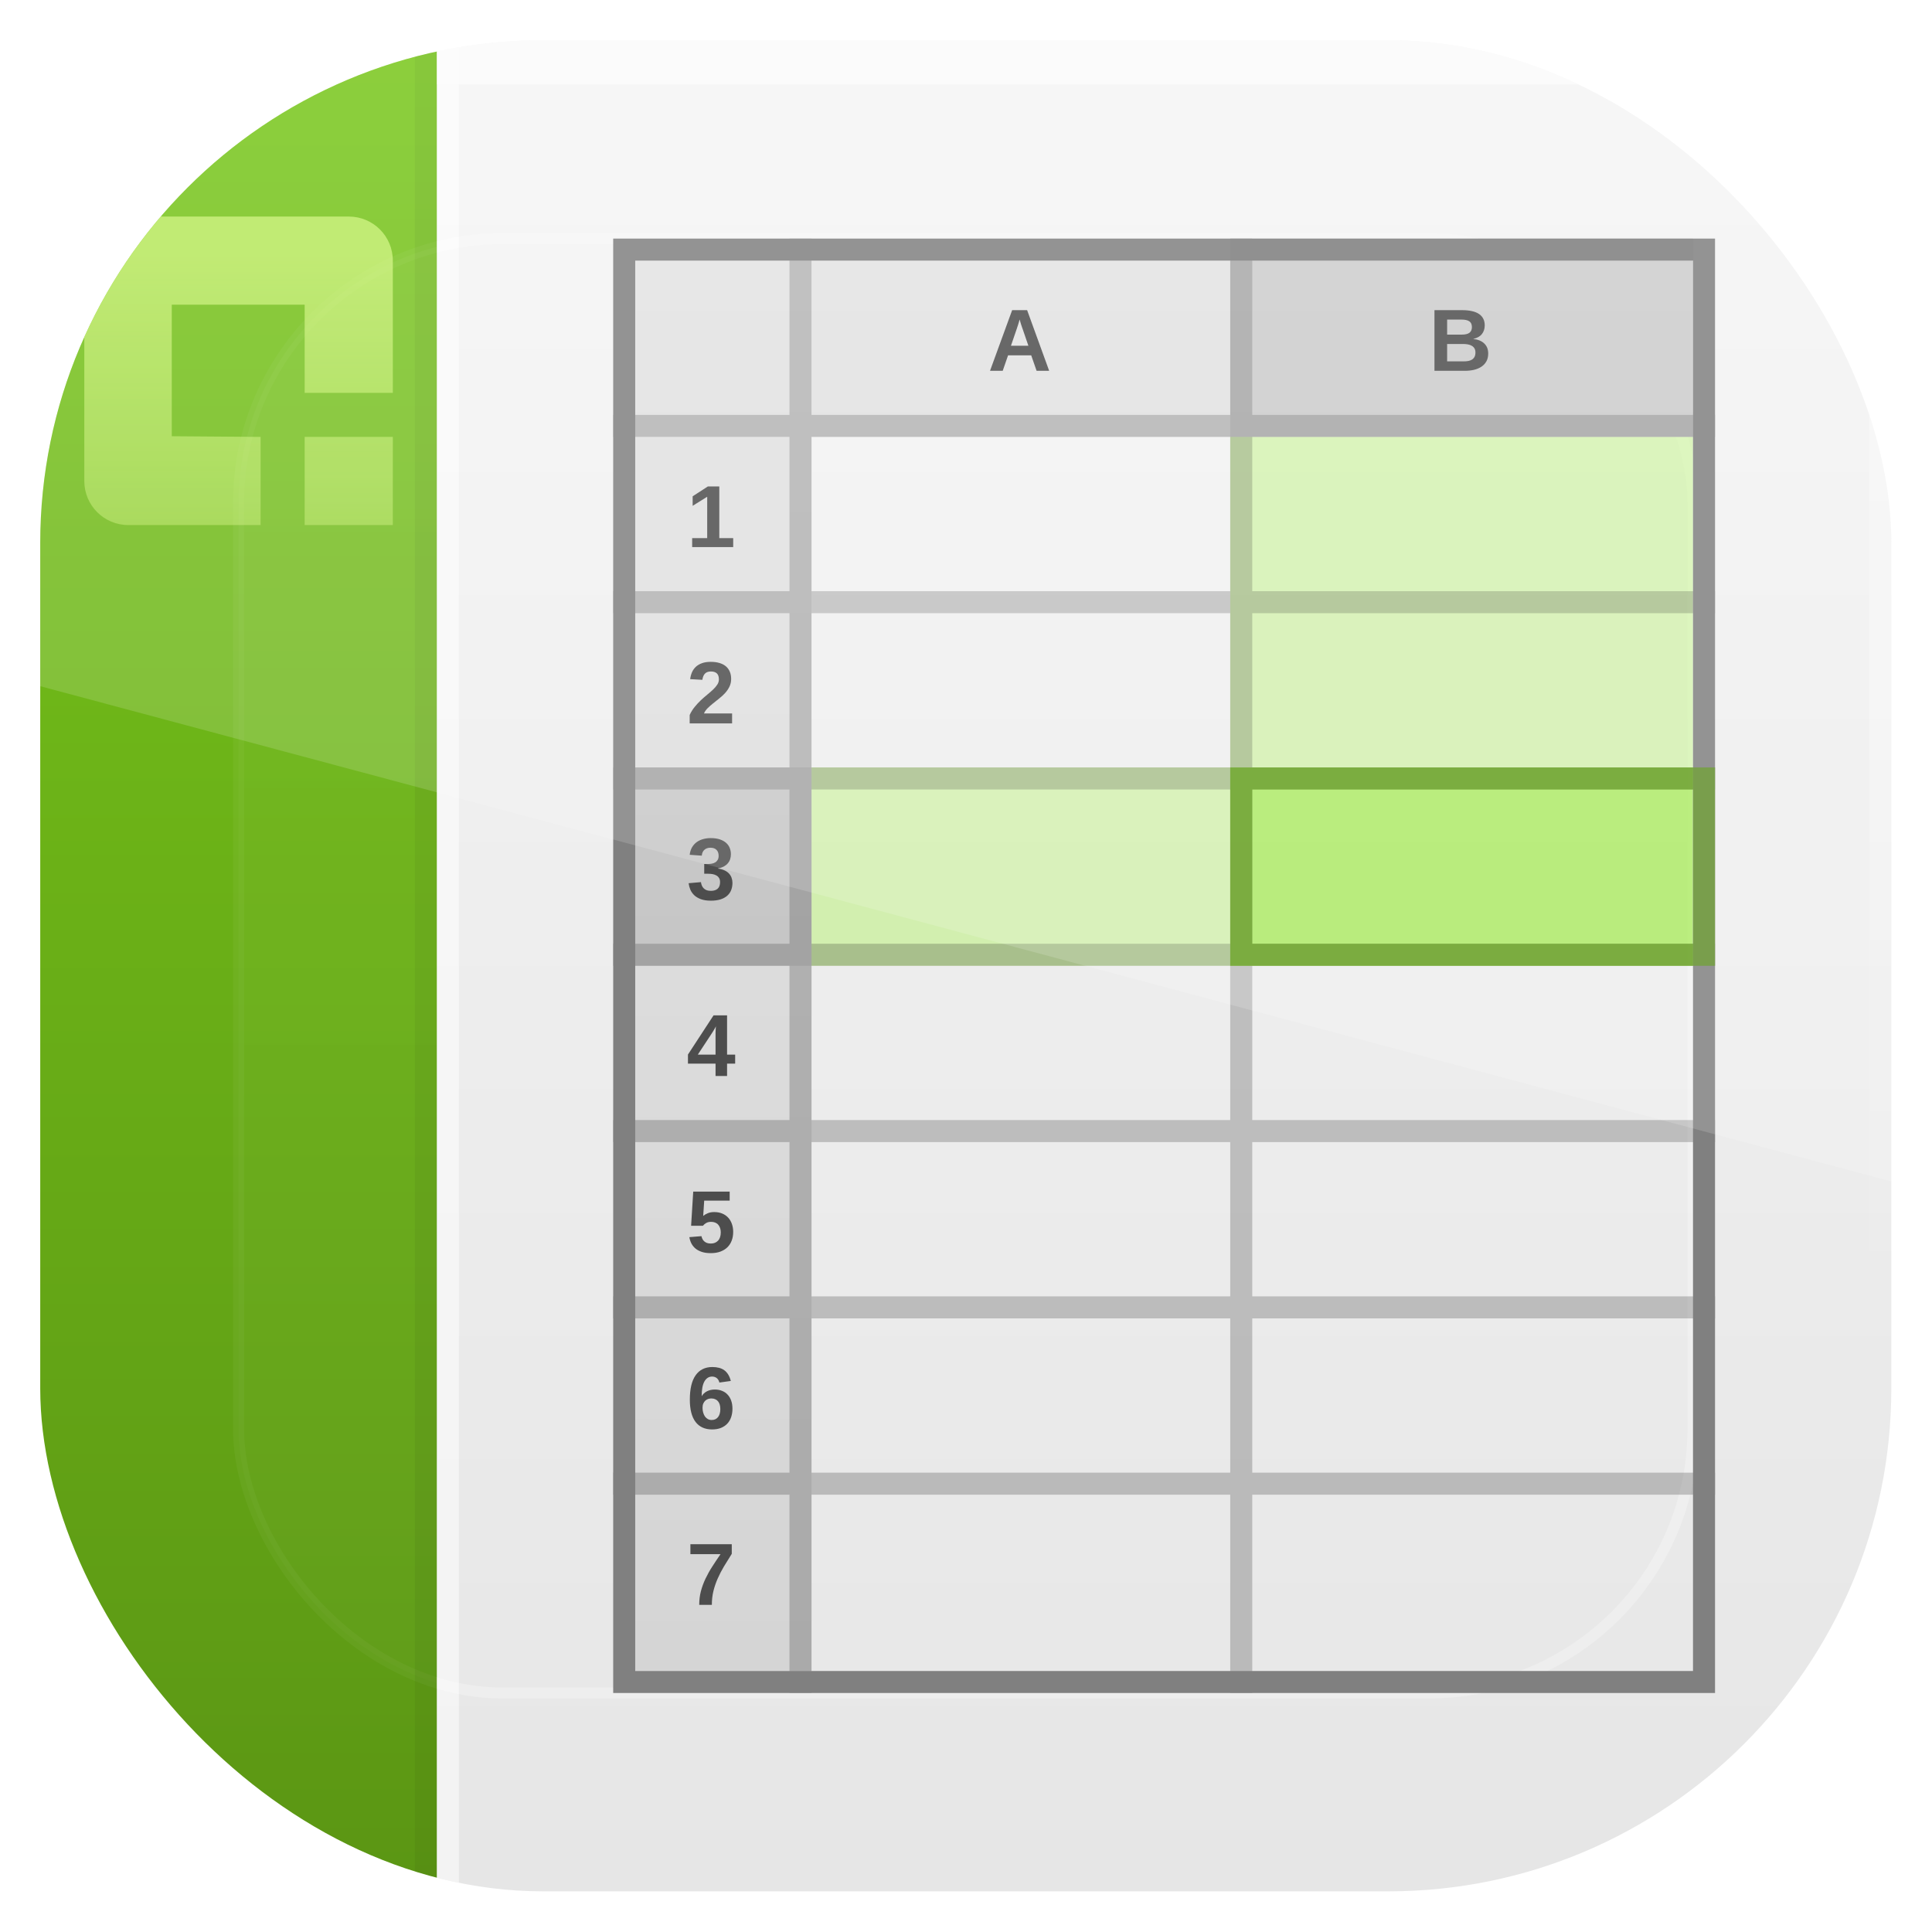 <?xml version="1.0" encoding="UTF-8" standalone="no"?>
<!-- Created with Inkscape (http://www.inkscape.org/) -->
<svg id="svg11037" xmlns:rdf="http://www.w3.org/1999/02/22-rdf-syntax-ns#" xmlns="http://www.w3.org/2000/svg" height="96" width="96" version="1.1" xmlns:cc="http://creativecommons.org/ns#" xmlns:xlink="http://www.w3.org/1999/xlink" xmlns:dc="http://purl.org/dc/elements/1.1/">
 <defs id="defs11039">
  <linearGradient id="linearGradient3706" y2="5.988" gradientUnits="userSpaceOnUse" x2="48" y1="90" x1="48">
   <stop id="stop3702" style="stop-color:#e6e6e6" offset="0"/>
   <stop id="stop3704" style="stop-color:#f5f5f5" offset="1"/>
  </linearGradient>
  <linearGradient id="linearGradient6017" y2="6.507" gradientUnits="userSpaceOnUse" x2="17.385" y1="89.637" x1="17.385">
   <stop id="stop6013" style="stop-color:#5b9614" offset="0"/>
   <stop id="stop6015" style="stop-color:#78c71a" offset="1"/>
  </linearGradient>
  <linearGradient id="linearGradient4026" y2="138.66" xlink:href="#linearGradient3737-9" gradientUnits="userSpaceOnUse" x2="48" y1="20.221" x1="48"/>
  <linearGradient id="linearGradient3737-9">
   <stop id="stop3739-2" style="stop-color:#fff" offset="0"/>
   <stop id="stop3741-1" style="stop-color:#fff;stop-opacity:0" offset="1"/>
  </linearGradient>
  <clipPath id="clipPath3876">
   <path id="path3878" style="fill:#f00" d="m12 6c-3.324 0-6 2.676-6 6v72c0 3.324 2.676 6 6 6h12v-84h-12z"/>
  </clipPath>
  <filter id="filter3794" height="1.384" width="1.384" color-interpolation-filters="sRGB" y="-.192" x="-.192">
   <feGaussianBlur id="feGaussianBlur3796" stdDeviation="5.28"/>
  </filter>
  <clipPath id="clipPath3870">
   <path id="path3872" style="fill:#f0f" d="m24 6v84h60c3.324 0 6-2.676 6-6v-72c0-3.324-2.676-6-6-6h-60z"/>
  </clipPath>
  <linearGradient id="linearGradient6089" y2="16" gradientUnits="userSpaceOnUse" x2="56" y1="80" x1="56">
   <stop id="stop6085" style="stop-color:#d5d5d5" offset="0"/>
   <stop id="stop6087" style="stop-color:#e3e3e3" offset="1"/>
  </linearGradient>
  <linearGradient id="linearGradient5632" y2="48" gradientUnits="userSpaceOnUse" x2="8" y1="16" x1="8">
   <stop id="stop5609" style="stop-color:#e1ff88" offset="0"/>
   <stop id="stop5611" style="stop-color:#e1ff88;stop-opacity:0" offset="1"/>
  </linearGradient>
  <linearGradient id="linearGradient3257" y2="63.893" gradientUnits="userSpaceOnUse" y1="6" x2="36.357" x1="36.357">
   <stop id="stop3739" style="stop-color:#fff" offset="0"/>
   <stop id="stop3741" style="stop-color:#fff;stop-opacity:0" offset="1"/>
  </linearGradient>
  <clipPath id="clipPath3156" clipPathUnits="userSpaceOnUse">
   <rect id="rect3158" style="fill:url(#linearGradient3160)" rx="22.826" ry="22.826" height="84" width="84" y="6" x="6"/>
  </clipPath>
  <linearGradient id="linearGradient3160" y2="1046.1" gradientUnits="userSpaceOnUse" x2="48" gradientTransform="matrix(1.05 0 0 1.05 -2.4 -1006.6)" y1="962.62" x1="48">
   <stop id="stop3797" style="stop-color:#13a6fd" offset="0"/>
   <stop id="stop3799" style="stop-color:#2975b6" offset="1"/>
  </linearGradient>
  <clipPath id="clipPath3009" clipPathUnits="userSpaceOnUse">
   <path id="path3011" style="opacity:.15;fill:#fff" d="m-2 956.36h-96v33.562l96 25.687v-59.25z"/>
  </clipPath>
 </defs>
 <g id="layer1" transform="translate(0 -956.36)">
  <g id="g3127" clip-path="url(#clipPath3156)" transform="matrix(1.095 0 0 1.095 -4.571 951.79)">
   <g id="layer1-2">
    <path id="rect2419" d="m24 6v84h60c3.324 0 6-2.676 6-6v-72c0-3.324-2.676-6-6-6h-60z" style="fill:url(#linearGradient3706)"/>
    <path id="path6019" d="m12 6c-3.324 0-6 2.676-6 6v72c0 3.324 2.676 6 6 6h12v-84h-12z" style="color:#000000;fill:url(#linearGradient6017)"/>
   </g>
   <g id="layer6">
    <rect id="rect3171" style="opacity:.2;filter:url(#filter3794);stroke:#fff;stroke-linecap:round;stroke-width:.5;fill:url(#linearGradient4026)" clip-path="url(#clipPath3876)" rx="12" ry="12" height="66" width="66" y="15" x="15"/>
    <rect id="rect3868" style="opacity:.5;filter:url(#filter3794);stroke:#fff;stroke-linecap:round;stroke-width:.5;fill:url(#linearGradient4026)" clip-path="url(#clipPath3870)" rx="12" ry="12" height="66" width="66" y="15" x="15"/>
   </g>
   <g id="layer3">
    <path id="rect6070" d="m33 16v7 57h8v-56h40v-8h-41-7z" style="color:#000000;fill:url(#linearGradient6089)"/>
    <rect id="rect6091" style="opacity:.5;color:#000000;fill:#fff" height="84" width="1" y="6" x="24"/>
    <rect id="rect6093" style="opacity:.05;color:#000000" height="84" width="1" y="6" x="23"/>
    <rect id="rect6095" style="opacity:.6;color:#000000;fill:#82e60c" height="9" width="21" y="39" x="60"/>
    <rect id="rect6097" style="opacity:.3;color:#000000;fill:#8ff01b" height="15" width="21" y="24" x="60"/>
    <rect id="rect6099" style="opacity:.3;color:#000000;fill:#8ff01b" height="9" width="19" y="39" x="41"/>
    <path id="rect6029" d="m40 15v8h-8v1h8v7h-8v1h8v7h-8v1h8v7h-8v1h8v7h-8v1h8v7h-8v1h8v7h-8v1h8v9h1v-9h19v9h1v-9h21v-1h-21v-7h21v-1h-21v-7h21v-1h-21v-7h21v-1h-21v-7h21v-1h-21v-7h21v-1h-21v-7h21v-1h-21v-8h-1v8h-19v-8h-1zm1 9h19v7h-19v-7zm0 8h19v7h-19v-7zm0 8h19v7h-19v-7zm0 8h19v7h-19v-7zm0 8h19v7h-19v-7zm0 8h19v7h-19v-7z" style="opacity:.2;color:#000000"/>
    <path id="rect6027" d="m32 15v0.5 65 0.5h0.5 49 0.5v-0.5-65-0.5h-0.5-49-0.5zm1 1h48v64h-48v-64z" style="block-progression:tb;text-indent:0;color:#000000;text-transform:none;fill:#808080"/>
    <rect id="rect6101" style="opacity:.2;color:#000000;fill:#6e6e6e" height="9" width="8" y="39" x="33"/>
    <rect id="rect6103" style="opacity:.2;color:#000000;fill:#6e6e6e" height="9" width="21" y="15" x="60"/>
    <g id="text6105" style="fill:#4d4d4d">
     <path id="path6166" d="m51.213 21-0.244-0.703h-1.049l-0.244 0.703h-0.576l1.004-2.752h0.68l1 2.752h-0.57m-0.645-1.928c-0.016-0.046-0.031-0.091-0.047-0.137-0.014-0.047-0.027-0.089-0.039-0.127-0.01-0.039-0.02-0.071-0.027-0.096-0.006-0.025-0.01-0.038-0.012-0.041-0.001 0.004-0.005 0.018-0.012 0.043-0.006 0.025-0.016 0.056-0.027 0.094-0.01 0.038-0.023 0.08-0.039 0.127-0.014 0.046-0.029 0.091-0.045 0.137l-0.271 0.791h0.791l-0.271-0.791"/>
    </g>
    <g id="text6109" style="fill:#4d4d4d">
     <path id="path6163" d="m71.707 20.215c-0 0.139-0.028 0.259-0.084 0.359-0.056 0.099-0.133 0.18-0.23 0.244-0.096 0.062-0.209 0.109-0.338 0.139-0.129 0.029-0.266 0.043-0.41 0.043h-1.377v-2.752h1.26c0.163 0 0.307 0.014 0.434 0.043 0.128 0.027 0.235 0.07 0.322 0.127 0.087 0.057 0.153 0.13 0.197 0.217 0.046 0.086 0.068 0.188 0.068 0.305-0 0.156-0.044 0.288-0.131 0.396-0.086 0.107-0.217 0.179-0.395 0.217 0.223 0.026 0.392 0.096 0.508 0.211 0.117 0.113 0.176 0.264 0.176 0.451m-0.739-1.197c-0-0.124-0.04-0.212-0.119-0.264-0.078-0.052-0.195-0.078-0.35-0.078h-0.656v0.682h0.66c0.163 0 0.281-0.028 0.354-0.084 0.074-0.057 0.111-0.143 0.111-0.256m0.16 1.152c-0-0.073-0.014-0.134-0.043-0.184s-0.068-0.089-0.119-0.119c-0.049-0.03-0.108-0.051-0.176-0.064-0.066-0.013-0.139-0.02-0.217-0.02h-0.73v0.789h0.752c0.076 0 0.146-0.006 0.211-0.018 0.065-0.013 0.121-0.035 0.168-0.064 0.048-0.031 0.086-0.073 0.113-0.125s0.041-0.117 0.041-0.195"/>
    </g>
    <g id="text6113" style="fill:#4d4d4d">
     <path id="path6142" d="m35.584 29v-0.408h0.682v-1.877l-0.66 0.412v-0.432l0.689-0.447h0.52v2.344h0.631v0.408h-1.861"/>
    </g>
    <g id="text6117" style="fill:#4d4d4d">
     <path id="path6145" d="m35.471 37v-0.381c0.062-0.137 0.139-0.26 0.229-0.369 0.09-0.111 0.184-0.212 0.281-0.303 0.099-0.092 0.197-0.178 0.293-0.256 0.098-0.079 0.185-0.156 0.262-0.229 0.078-0.074 0.141-0.148 0.189-0.223 0.048-0.074 0.072-0.153 0.072-0.236-0-0.122-0.031-0.213-0.092-0.271s-0.151-0.088-0.27-0.088c-0.117 0-0.207 0.032-0.27 0.096-0.061 0.062-0.101 0.157-0.119 0.283l-0.553-0.031c0.013-0.108 0.04-0.21 0.08-0.305 0.04-0.095 0.098-0.178 0.172-0.25 0.076-0.072 0.169-0.128 0.281-0.168 0.113-0.042 0.248-0.062 0.404-0.062 0.148 0 0.28 0.018 0.395 0.053 0.115 0.034 0.211 0.084 0.289 0.15 0.078 0.066 0.137 0.148 0.178 0.244 0.04 0.095 0.061 0.204 0.061 0.326-0 0.129-0.025 0.245-0.076 0.35s-0.116 0.201-0.195 0.289c-0.079 0.087-0.168 0.169-0.266 0.246-0.096 0.077-0.19 0.152-0.281 0.225s-0.174 0.146-0.25 0.221c-0.074 0.074-0.13 0.154-0.166 0.238h1.277v0.451h-1.926"/>
    </g>
    <g id="text6121" style="fill:#4d4d4d">
     <path id="path6148" d="m37.412 44.236c-0 0.125-0.021 0.238-0.062 0.338-0.04 0.099-0.102 0.184-0.184 0.254-0.082 0.07-0.184 0.124-0.307 0.162-0.121 0.036-0.262 0.055-0.424 0.055-0.18 0-0.331-0.023-0.455-0.068-0.122-0.046-0.223-0.105-0.303-0.18-0.078-0.076-0.137-0.161-0.178-0.256-0.039-0.095-0.064-0.191-0.076-0.289l0.559-0.049c0.008 0.059 0.022 0.113 0.043 0.162 0.022 0.048 0.051 0.09 0.088 0.125s0.081 0.062 0.133 0.082c0.053 0.018 0.116 0.027 0.188 0.027 0.132 0 0.234-0.033 0.307-0.098 0.073-0.065 0.109-0.165 0.109-0.299-0-0.082-0.018-0.148-0.053-0.197-0.034-0.049-0.077-0.087-0.131-0.113-0.052-0.027-0.109-0.046-0.17-0.055-0.061-0.009-0.119-0.014-0.174-0.014h-0.191v-0.443h0.18c0.055 0 0.11-0.005 0.166-0.016 0.057-0.01 0.109-0.029 0.154-0.057 0.046-0.027 0.083-0.065 0.111-0.113 0.029-0.049 0.043-0.112 0.043-0.188-0-0.113-0.032-0.202-0.096-0.266-0.062-0.065-0.154-0.098-0.275-0.098-0.113 0-0.205 0.031-0.275 0.094-0.069 0.062-0.109 0.151-0.119 0.266l-0.549-0.039c0.016-0.129 0.051-0.241 0.105-0.336 0.056-0.095 0.126-0.174 0.209-0.236 0.085-0.062 0.182-0.109 0.291-0.139 0.109-0.031 0.225-0.047 0.348-0.047 0.161 0 0.3 0.02 0.416 0.059 0.116 0.039 0.211 0.092 0.285 0.158 0.074 0.066 0.129 0.144 0.164 0.232 0.035 0.089 0.053 0.183 0.053 0.283-0 0.081-0.012 0.156-0.035 0.227-0.023 0.069-0.059 0.132-0.107 0.188-0.047 0.055-0.107 0.102-0.182 0.143-0.074 0.039-0.162 0.068-0.264 0.088v0.008c0.113 0.013 0.212 0.039 0.295 0.078 0.083 0.038 0.152 0.085 0.205 0.143 0.053 0.057 0.093 0.122 0.119 0.195 0.026 0.072 0.039 0.148 0.039 0.229"/>
    </g>
    <g id="text6125" style="fill:#4d4d4d">
     <path id="path6151" d="m37.168 52.439v0.561h-0.523v-0.561h-1.252v-0.412l1.162-1.779h0.613v1.783h0.367v0.408h-0.367m-0.523-1.309c-0-0.022-0-0.051 0-0.086 0.001-0.036 0.003-0.074 0.004-0.111 0.003-0.038 0.005-0.074 0.006-0.107 0.003-0.035 0.005-0.062 0.008-0.082-0.006 0.014-0.017 0.035-0.031 0.062-0.014 0.026-0.031 0.055-0.049 0.086-0.017 0.03-0.035 0.06-0.055 0.09-0.018 0.03-0.035 0.056-0.049 0.078l-0.639 0.971h0.805v-0.9"/>
    </g>
    <g id="text6129" style="fill:#4d4d4d">
     <path id="path6154" d="m37.445 60.084c-0 0.138-0.022 0.266-0.066 0.383-0.043 0.116-0.107 0.217-0.193 0.303-0.086 0.085-0.193 0.151-0.32 0.199-0.126 0.047-0.273 0.07-0.439 0.07-0.154 0-0.288-0.018-0.402-0.055-0.115-0.038-0.212-0.089-0.291-0.154-0.078-0.066-0.14-0.144-0.186-0.232-0.044-0.089-0.075-0.184-0.092-0.285l0.549-0.045c0.01 0.043 0.025 0.085 0.043 0.125 0.02 0.04 0.046 0.076 0.08 0.107 0.034 0.031 0.076 0.057 0.125 0.076 0.049 0.018 0.109 0.027 0.18 0.027 0.137 0 0.245-0.044 0.326-0.131 0.082-0.087 0.123-0.213 0.123-0.377-0-0.073-0.01-0.139-0.031-0.197-0.02-0.059-0.048-0.109-0.086-0.15-0.036-0.042-0.082-0.074-0.137-0.096-0.053-0.022-0.115-0.033-0.184-0.033-0.091 0-0.166 0.018-0.225 0.053-0.059 0.034-0.108 0.076-0.148 0.125h-0.535l0.096-1.549h1.654v0.408h-1.156l-0.045 0.695c0.055-0.048 0.124-0.089 0.207-0.123 0.083-0.035 0.18-0.053 0.291-0.053 0.135 0 0.257 0.022 0.363 0.066s0.197 0.106 0.271 0.186 0.131 0.175 0.17 0.287c0.039 0.111 0.059 0.234 0.059 0.369"/>
    </g>
    <g id="text6133" style="fill:#4d4d4d">
     <path id="path6157" d="m37.412 68.1c-0 0.138-0.02 0.265-0.059 0.381-0.039 0.115-0.098 0.214-0.176 0.297-0.077 0.082-0.173 0.146-0.289 0.193-0.116 0.046-0.25 0.068-0.402 0.068-0.324 0-0.574-0.113-0.748-0.34-0.173-0.228-0.26-0.565-0.26-1.012-0-0.491 0.088-0.86 0.264-1.107 0.177-0.249 0.43-0.373 0.758-0.373 0.109 0 0.209 0.012 0.299 0.035 0.09 0.022 0.17 0.059 0.24 0.109s0.13 0.117 0.18 0.197c0.049 0.079 0.089 0.176 0.119 0.291l-0.518 0.072c-0.026-0.096-0.068-0.165-0.127-0.207-0.059-0.043-0.127-0.064-0.205-0.064-0.147 0-0.263 0.074-0.348 0.221-0.083 0.147-0.125 0.37-0.125 0.67 0.059-0.098 0.14-0.173 0.244-0.225 0.104-0.052 0.222-0.078 0.354-0.078 0.121 0 0.23 0.02 0.328 0.061 0.099 0.039 0.183 0.096 0.252 0.172 0.07 0.074 0.124 0.165 0.162 0.273s0.057 0.23 0.057 0.365m-0.551 0.016c-0-0.074-0.009-0.141-0.025-0.199-0.017-0.06-0.043-0.111-0.078-0.152-0.034-0.042-0.076-0.074-0.127-0.096-0.051-0.023-0.109-0.035-0.176-0.035-0.048 0-0.096 0.008-0.145 0.023-0.048 0.016-0.091 0.041-0.129 0.076-0.038 0.034-0.068 0.077-0.092 0.131-0.023 0.053-0.035 0.118-0.035 0.193 0 0.078 0.01 0.151 0.029 0.219 0.02 0.068 0.047 0.127 0.082 0.178 0.036 0.049 0.08 0.089 0.131 0.117 0.051 0.027 0.108 0.041 0.172 0.041 0.124 0 0.22-0.044 0.289-0.131 0.069-0.089 0.104-0.21 0.104-0.365"/>
    </g>
    <g id="text6137" style="fill:#4d4d4d">
     <path id="path6160" d="m37.381 74.684c-0.124 0.195-0.241 0.385-0.352 0.568-0.109 0.184-0.205 0.368-0.287 0.555-0.082 0.185-0.147 0.376-0.195 0.572-0.047 0.195-0.07 0.402-0.07 0.621h-0.573c-0-0.217 0.025-0.424 0.076-0.619 0.052-0.197 0.122-0.388 0.211-0.574s0.191-0.37 0.309-0.551c0.117-0.182 0.241-0.368 0.371-0.557h-1.367v-0.451h1.877v0.436"/>
    </g>
    <path id="rect6168" d="m60 39v9h22v-9h-22zm1 1h20v7h-20v-7z" style="opacity:.7;color:#000000;fill:#54930a"/>
    <path id="path5605" d="m10 14c-1.108 0-2 0.892-2 2v10c0 1.108 0.892 2 2 2h6v-4l-4.031-0.031v-5.969h6.031v4h4v-6c0-1.108-0.892-2-2-2h-10zm8 10v4h4v-4h-4z" style="opacity:.6;color:#000000;fill:url(#linearGradient5632)"/>
   </g>
   <path id="rect3728" d="m24 6v2h58 2c2.782 0 5 2.218 5 5v2 68 2c0 0.364-0.052 0.721-0.125 1.062-0.044 0.207-0.088 0.398-0.156 0.594-0.008 0.022-0.023 0.041-0.031 0.062-0.063 0.174-0.138 0.367-0.219 0.531-0.042 0.083-0.079 0.17-0.125 0.25-0.055 0.097-0.127 0.188-0.188 0.281-0.094 0.141-0.205 0.276-0.312 0.406-0.143 0.174-0.303 0.347-0.469 0.5-0.011 0.01-0.02 0.021-0.031 0.031-0.138 0.126-0.285 0.234-0.438 0.344-0.103 0.073-0.204 0.153-0.312 0.219-0.007 0.004-0.024-0.004-0.031 0-0.232 0.139-0.463 0.275-0.719 0.375 0.302-0.097 0.596-0.204 0.875-0.344 0.557-0.279 1.06-0.666 1.5-1.094 0.22-0.214 0.409-0.442 0.594-0.688s0.355-0.508 0.5-0.781c0.14-0.265 0.276-0.525 0.375-0.812 0.01-0.031 0.021-0.063 0.031-0.094 0.09-0.278 0.139-0.579 0.188-0.875 0.053-0.318 0.094-0.634 0.094-0.969v-2-68-2c0-3.324-2.676-6-6-6h-60z" style="opacity:.5;fill:url(#linearGradient3257)"/>
  </g>
  <rect id="rect3003" style="opacity:.15;fill:#fff" transform="translate(98 3.8281e-7)" clip-path="url(#clipPath3009)" rx="25" ry="25" height="92" width="92" y="958.36" x="-96"/>
 </g>
</svg>
